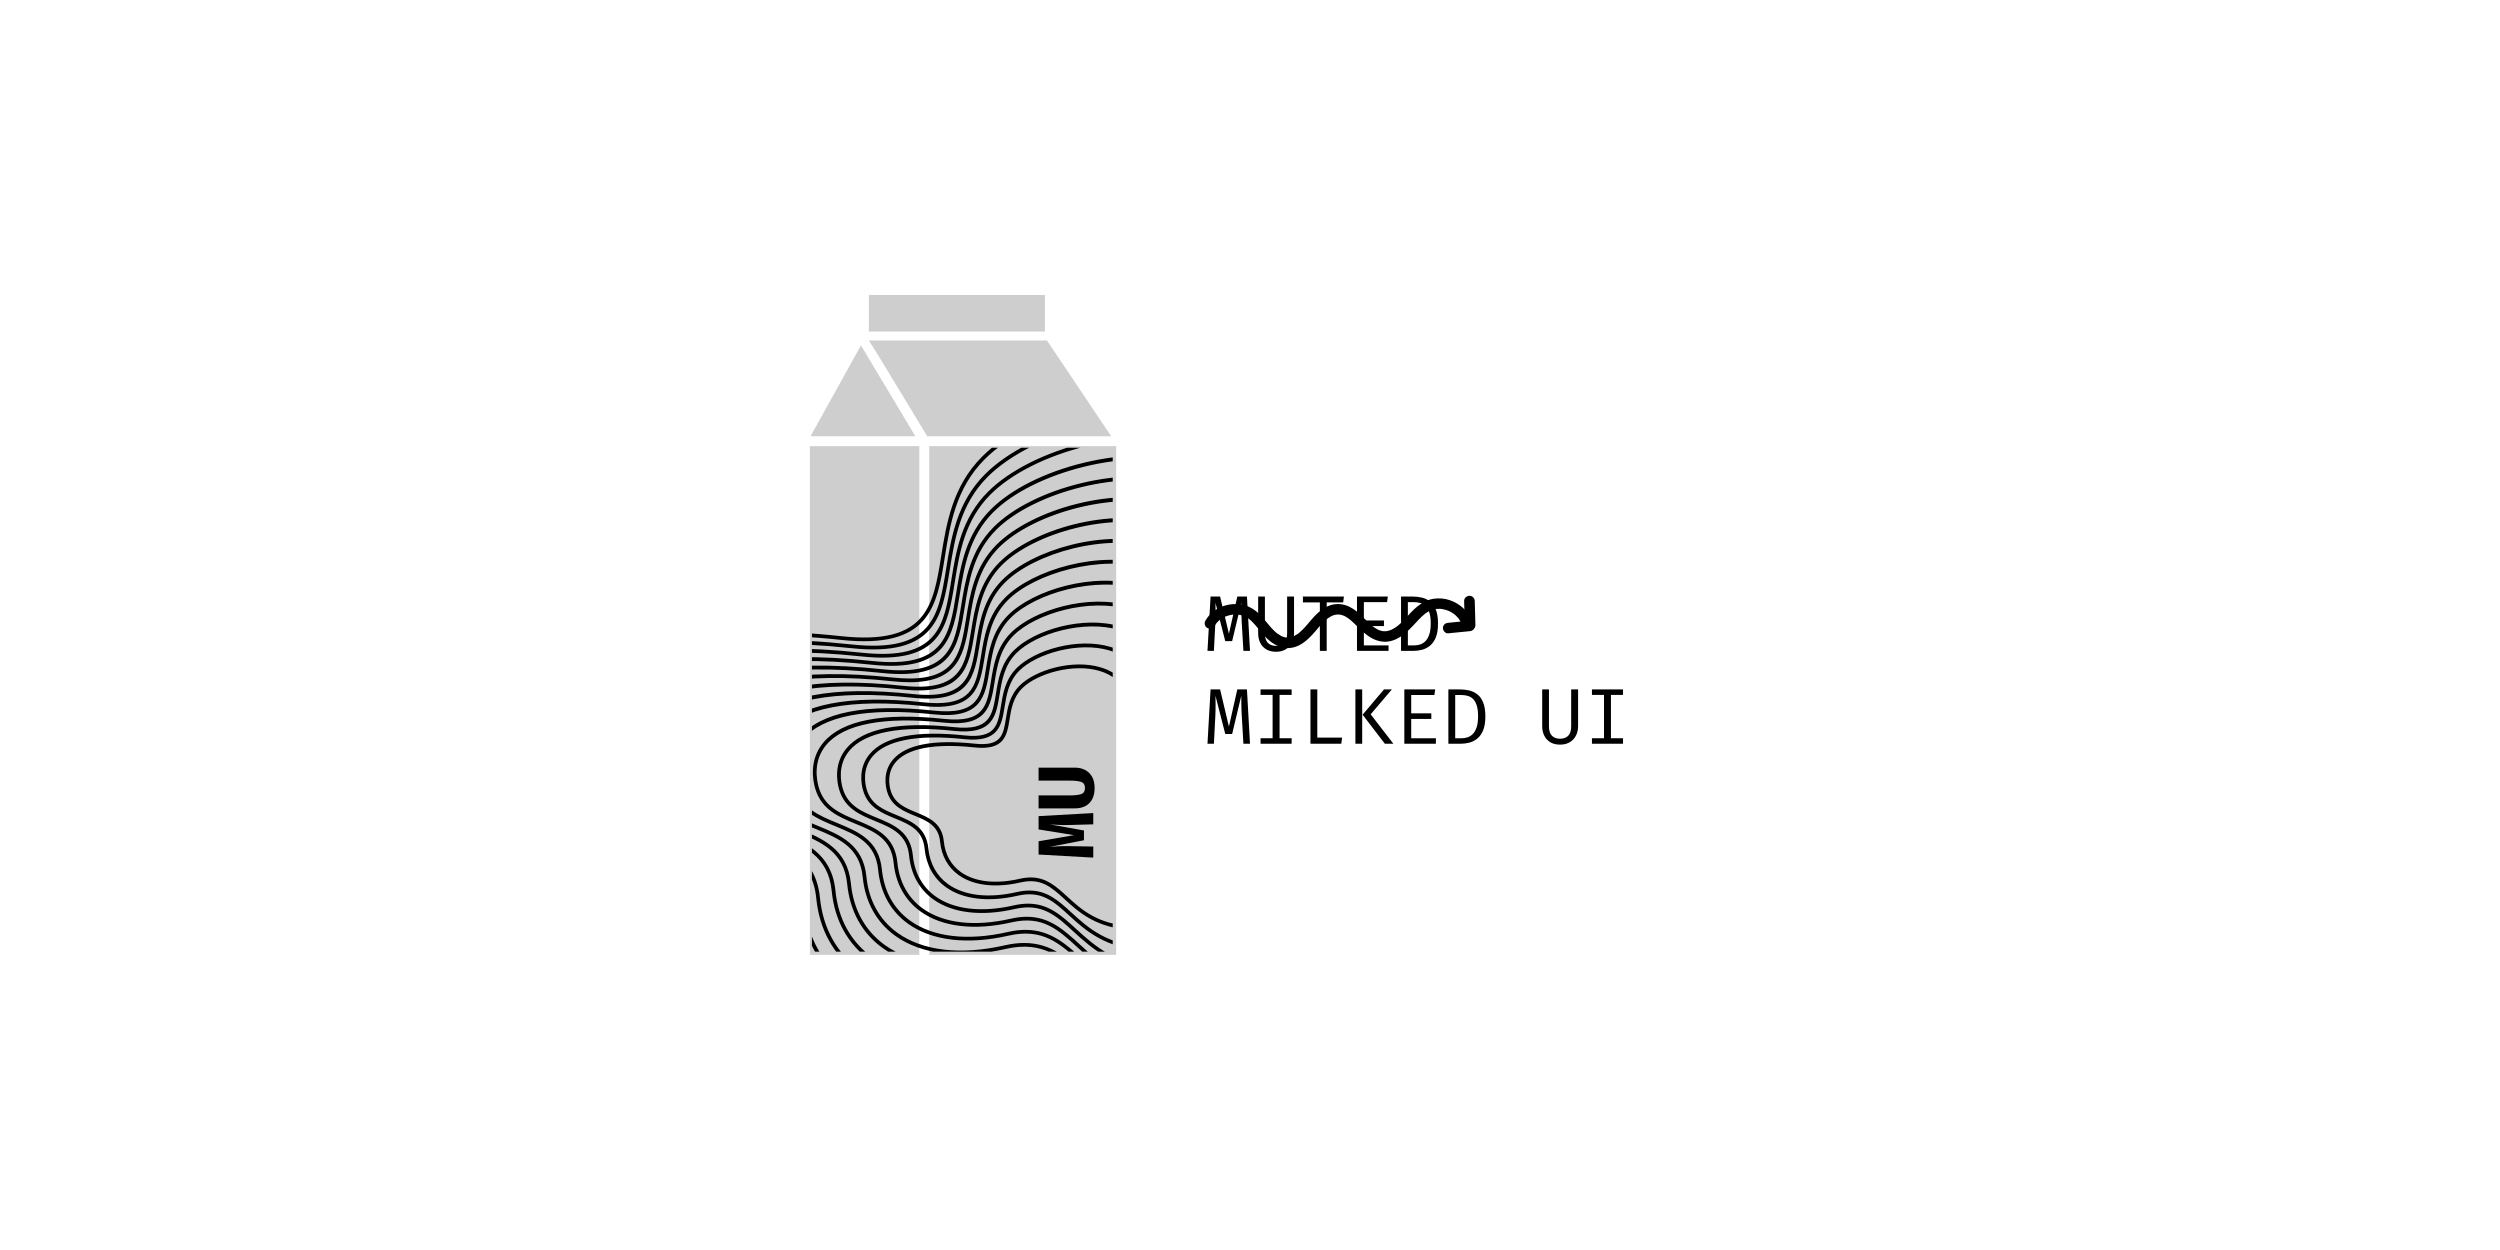 <svg xmlns="http://www.w3.org/2000/svg" xmlns:xlink="http://www.w3.org/1999/xlink" width="1280" zoomAndPan="magnify" viewBox="0 0 960 480" height="640" preserveAspectRatio="xMidYMid meet" version="1.0"><defs><g/><clipPath id="id1"><path d="M 356 171 L 428.609 171 L 428.609 367 L 356 367 Z M 356 171 " clip-rule="nonzero"/></clipPath><clipPath id="id2"><path d="M 311 171 L 354 171 L 354 367 L 311 367 Z M 311 171 " clip-rule="nonzero"/></clipPath><clipPath id="id3"><path d="M 311.789 171.93 L 427.289 171.93 L 427.289 365.43 L 311.789 365.43 Z M 311.789 171.93 " clip-rule="nonzero"/></clipPath><clipPath id="id4"><path d="M 462.344 229 L 566 229 L 566 248.977 L 462.344 248.977 Z M 462.344 229 " clip-rule="nonzero"/></clipPath><clipPath id="id5"><path d="M 562 228.727 L 566.594 228.727 L 566.594 243 L 562 243 Z M 562 228.727 " clip-rule="nonzero"/></clipPath><clipPath id="id6"><path d="M 554 238 L 566.594 238 L 566.594 244 L 554 244 Z M 554 238 " clip-rule="nonzero"/></clipPath></defs><g clip-path="url(#id1)"><path fill="#cfcece" d="M 428.609 171.316 L 428.609 366.664 L 356.82 366.664 L 356.82 171.316 Z M 428.609 171.316 " fill-opacity="1" fill-rule="nonzero"/></g><g clip-path="url(#id2)"><path fill="#cfcece" d="M 353.02 171.316 L 310.859 171.316 L 310.859 366.664 L 353.02 366.664 Z M 353.02 171.316 " fill-opacity="1" fill-rule="nonzero"/></g><path fill="#cfcece" d="M 330.609 132.625 L 351.5 167.523 L 311.238 167.523 Z M 330.609 132.625 " fill-opacity="1" fill-rule="nonzero"/><path fill="#cfcece" d="M 337.445 136.801 L 333.648 130.73 L 402.02 130.73 L 426.711 167.523 L 356.059 167.523 Z M 337.445 136.801 " fill-opacity="1" fill-rule="nonzero"/><path fill="#cfcece" d="M 333.648 130.73 L 337.445 136.801 Z M 333.648 130.73 " fill-opacity="1" fill-rule="nonzero"/><path fill="#cfcece" d="M 401.262 113.281 L 333.648 113.281 L 333.648 127.316 L 401.262 127.316 Z M 401.262 113.281 " fill-opacity="1" fill-rule="nonzero"/><g clip-path="url(#id3)"><path fill="#000000" d="M 576.453 373.781 C 572.367 354.613 562.98 336.918 550.023 323.961 C 523.297 297.234 519.703 271.094 514.73 234.914 C 513.023 222.496 511.09 208.418 507.965 192.953 C 504.035 173.52 491.504 160.098 471.727 154.129 C 456.695 149.598 438.098 149.598 419.355 154.133 C 401.73 158.398 386.34 166.129 377.133 175.336 C 365.727 186.746 363.434 201 361.414 213.574 C 358.344 232.695 355.91 247.797 323.109 244.301 C 274.23 239.086 242.02 245.367 227.359 262.965 C 216.051 276.547 219.184 292.711 221.055 299.031 C 225.953 315.555 239.691 321.207 252.98 326.676 C 267.773 332.762 281.75 338.512 283.703 358.41 C 285.301 374.656 292.625 387.902 304.883 396.727 C 321.902 408.977 347.516 412.008 377.008 405.258 C 401.977 399.539 414.492 410.984 430.332 425.477 C 446.773 440.516 467.238 459.238 509.121 461.465 C 510.852 461.555 512.555 461.602 514.238 461.602 C 541.707 461.602 562.203 449.355 572.273 426.766 C 579.023 411.617 580.508 392.801 576.453 373.781 Z M 570.965 426.18 C 560.543 449.574 538.609 461.609 509.199 460.031 C 467.828 457.832 448.422 440.082 431.301 424.418 C 418.52 412.727 407.176 402.348 389.199 402.348 C 385.359 402.348 381.211 402.824 376.688 403.859 C 347.605 410.516 322.402 407.57 305.723 395.562 C 293.809 386.988 286.688 374.094 285.133 358.27 C 283.09 337.516 268.059 331.328 253.523 325.348 C 240.547 320.008 227.133 314.488 222.43 298.621 C 220.625 292.523 217.594 276.93 228.461 263.883 C 242.594 246.914 275.273 240.637 322.961 245.723 C 357.117 249.367 359.766 232.887 362.828 213.801 C 364.816 201.438 367.066 187.43 378.145 176.348 C 387.172 167.32 402.316 159.73 419.691 155.523 C 438.188 151.047 456.52 151.039 471.312 155.5 C 490.555 161.305 502.742 174.352 506.559 193.234 C 509.676 208.656 511.605 222.711 513.312 235.109 C 518.324 271.562 521.945 297.902 549.012 324.973 C 575.02 350.984 584.664 395.441 570.965 426.18 Z M 542.207 323.012 C 516.875 297.68 513.469 272.902 508.754 238.609 C 507.137 226.832 505.301 213.488 502.34 198.824 C 498.609 180.387 486.723 167.648 467.957 161.988 C 453.703 157.688 436.062 157.688 418.285 161.988 C 401.57 166.035 386.973 173.367 378.238 182.102 C 367.414 192.926 365.242 206.445 363.328 218.375 C 360.418 236.484 358.109 250.785 327.051 247.473 C 280.699 242.531 250.148 248.488 236.238 265.188 C 225.508 278.074 228.48 293.414 230.258 299.41 C 234.902 315.094 247.938 320.457 260.543 325.645 C 274.559 331.414 287.797 336.859 289.648 355.699 C 291.164 371.113 298.113 383.684 309.742 392.055 C 325.891 403.676 350.184 406.551 378.152 400.148 C 401.805 394.73 413.664 405.578 428.676 419.309 C 444.27 433.574 463.676 451.324 503.398 453.438 C 505.043 453.523 506.656 453.57 508.25 453.566 C 534.309 453.566 553.758 441.949 563.309 420.52 C 569.711 406.152 571.117 388.301 567.273 370.262 C 563.398 352.082 554.496 335.301 542.207 323.012 Z M 562 419.934 C 552.125 442.098 531.34 453.5 503.473 452.008 C 464.266 449.922 445.871 433.098 429.645 418.25 C 417.52 407.16 406.766 397.32 389.707 397.32 C 386.062 397.32 382.129 397.77 377.836 398.75 C 350.27 405.062 326.387 402.27 310.582 390.895 C 299.297 382.77 292.551 370.551 291.078 355.562 C 289.141 335.863 274.879 329.996 261.09 324.32 C 248.797 319.262 236.082 314.031 231.629 299.004 C 229.918 293.227 227.051 278.461 237.34 266.102 C 250.73 250.027 281.695 244.082 326.898 248.898 C 359.316 252.359 361.832 236.715 364.742 218.605 C 366.625 206.891 368.754 193.613 379.25 183.117 C 387.805 174.562 402.156 167.367 418.621 163.383 C 436.152 159.141 453.527 159.133 467.543 163.359 C 485.773 168.859 497.32 181.223 500.934 199.109 C 503.891 213.727 505.719 227.051 507.336 238.805 C 512.09 273.375 515.523 298.352 541.195 324.023 C 565.844 348.676 574.98 390.805 562 419.934 Z M 502.781 242.305 C 501.25 231.172 499.516 218.555 496.715 204.695 C 493.188 187.25 481.941 175.199 464.191 169.844 C 450.707 165.777 434.027 165.777 417.219 169.848 C 401.41 173.672 387.605 180.605 379.344 188.867 C 369.105 199.109 367.051 211.895 365.238 223.176 C 362.492 240.273 360.316 253.773 330.992 250.648 C 287.164 245.973 258.273 251.613 245.121 267.402 C 234.961 279.602 237.773 294.117 239.457 299.793 C 243.852 314.633 256.184 319.707 268.105 324.613 C 281.344 330.062 293.848 335.207 295.598 352.992 C 297.031 367.57 303.605 379.465 314.605 387.383 C 329.875 398.375 352.852 401.094 379.301 395.039 C 401.645 389.926 412.844 400.172 427.02 413.141 C 441.766 426.629 460.113 443.414 497.676 445.41 C 499.23 445.492 500.758 445.535 502.266 445.535 C 526.91 445.531 545.309 434.543 554.34 414.273 C 560.398 400.684 561.727 383.805 558.09 366.742 C 554.426 349.551 546.008 333.684 534.387 322.059 C 510.453 298.125 507.234 274.711 502.781 242.305 Z M 553.035 413.691 C 543.703 434.621 524.09 445.387 497.75 443.98 C 460.703 442.012 443.324 426.113 427.988 412.086 C 416.523 401.598 406.348 392.285 390.215 392.285 C 386.766 392.285 383.043 392.711 378.98 393.645 C 352.938 399.605 330.375 396.969 315.441 386.219 C 304.785 378.547 298.414 367.012 297.023 352.852 C 295.188 334.207 281.699 328.656 268.652 323.289 C 257.039 318.512 245.031 313.57 240.828 299.387 C 239.215 293.93 236.504 279.988 246.223 268.32 C 258.867 253.137 288.133 247.52 330.84 252.074 C 361.523 255.348 363.898 240.543 366.652 223.406 C 368.43 212.336 370.445 199.793 380.355 189.883 C 388.438 181.801 401.996 175.004 417.555 171.238 C 434.121 167.23 450.535 167.223 463.777 171.215 C 480.992 176.41 491.895 188.086 495.312 204.977 C 498.105 218.793 499.836 231.387 501.363 242.496 C 505.855 275.184 509.102 298.797 533.375 323.074 C 556.664 346.363 565.301 386.168 553.035 413.691 Z M 496.805 245.996 C 495.363 235.512 493.727 223.625 491.09 210.566 C 487.766 194.117 477.16 182.754 460.422 177.703 C 447.715 173.871 431.992 173.871 416.148 177.703 C 401.246 181.312 388.238 187.848 380.449 195.637 C 370.793 205.293 368.855 217.344 367.148 227.977 C 364.566 244.062 362.52 256.766 334.934 253.824 C 293.629 249.418 266.398 254.734 254 269.625 C 244.418 281.129 247.07 294.82 248.656 300.172 C 252.805 314.176 264.43 318.957 275.668 323.586 C 288.129 328.711 299.895 333.551 301.543 350.285 C 302.895 364.031 309.094 375.242 319.469 382.711 C 333.863 393.074 355.516 395.637 380.449 389.93 C 401.473 385.117 412.016 394.762 425.367 406.977 C 439.262 419.684 456.551 435.504 491.953 437.387 C 493.418 437.465 494.859 437.5 496.281 437.5 C 519.516 437.5 536.859 427.141 545.375 408.027 C 551.082 395.215 552.34 379.305 548.91 363.227 C 545.457 347.023 537.523 332.066 526.57 321.109 C 504.031 298.57 501 276.52 496.805 245.996 Z M 544.066 407.441 C 535.285 427.145 516.809 437.273 492.027 435.957 C 457.141 434.102 440.773 419.129 426.332 405.918 C 415.523 396.031 405.934 387.258 390.723 387.258 C 387.469 387.258 383.961 387.656 380.125 388.535 C 355.605 394.148 334.359 391.668 320.305 381.551 C 310.27 374.328 304.277 363.469 302.965 350.145 C 301.234 332.555 288.516 327.32 276.215 322.258 C 265.281 317.762 253.98 313.109 250.027 299.766 C 248.508 294.637 245.957 281.516 255.098 270.543 C 267.004 256.246 294.555 250.961 334.781 255.25 C 363.734 258.34 365.965 244.375 368.562 228.207 C 370.234 217.789 372.133 205.977 381.461 196.648 C 396.426 181.684 433.195 170.988 460.004 179.074 C 476.207 183.965 486.473 194.953 489.684 210.852 C 492.312 223.863 493.945 235.727 495.383 246.191 C 499.617 276.992 502.676 299.246 525.555 322.125 C 547.484 344.055 555.617 381.531 544.066 407.441 Z M 490.828 249.691 C 489.477 239.848 487.941 228.695 485.465 216.438 C 482.34 200.984 472.379 190.305 456.652 185.562 C 444.715 181.961 429.953 181.965 415.078 185.562 C 401.086 188.949 388.867 195.086 381.555 202.402 C 372.48 211.473 370.664 222.793 369.059 232.781 C 366.637 247.852 364.727 259.75 338.871 257 C 300.09 252.863 274.523 257.859 262.879 271.844 C 253.871 282.656 256.363 295.523 257.855 300.555 C 261.754 313.715 272.672 318.207 283.234 322.555 C 294.914 327.359 305.945 331.898 307.488 347.574 C 308.758 360.488 314.582 371.023 324.328 378.039 C 337.848 387.773 358.188 390.18 381.594 384.82 C 401.301 380.309 411.191 389.355 423.711 400.809 C 436.754 412.742 452.992 427.594 486.23 429.359 C 487.605 429.434 488.961 429.469 490.293 429.469 C 512.117 429.469 528.406 419.734 536.41 401.781 C 541.77 389.75 542.949 374.809 539.73 359.707 C 536.488 344.492 529.035 330.445 518.75 320.16 C 497.609 299.02 494.766 278.328 490.828 249.691 Z M 535.102 401.199 C 526.867 419.672 509.543 429.16 486.305 427.93 C 453.578 426.191 438.227 412.145 424.68 399.75 C 414.527 390.465 405.52 382.227 391.23 382.227 C 388.176 382.227 384.875 382.602 381.273 383.426 C 358.273 388.691 338.348 386.363 325.164 376.879 C 315.762 370.109 310.141 359.926 308.914 347.434 C 307.285 330.902 295.336 325.984 283.781 321.227 C 273.531 317.012 262.934 312.652 259.23 300.148 C 257.805 295.34 255.414 283.043 263.98 272.758 C 275.141 259.355 300.992 254.402 338.723 258.422 C 365.934 261.328 368.035 248.203 370.477 233.008 C 372.043 223.234 373.824 212.16 382.566 203.414 C 396.602 189.379 431.09 179.348 456.238 186.934 C 471.426 191.516 481.051 201.816 484.062 216.719 C 486.531 228.934 488.059 240.066 489.41 249.887 C 493.383 278.801 496.258 299.691 517.738 321.172 C 538.305 341.742 545.934 376.895 535.102 401.199 Z M 484.855 253.387 C 483.59 244.188 482.156 233.762 479.84 222.309 C 476.918 207.848 467.598 197.859 452.883 193.422 C 428.219 185.98 396.078 195.75 382.66 209.168 C 374.172 217.66 372.473 228.242 370.973 237.582 C 368.934 250.27 367.285 260.551 349.27 260.547 C 347.316 260.547 345.172 260.426 342.816 260.176 C 306.559 256.309 282.652 260.984 271.758 274.062 C 263.328 284.188 265.66 296.23 267.055 300.938 C 270.707 313.258 280.918 317.461 290.797 321.523 C 301.699 326.012 311.996 330.246 313.434 344.867 C 314.621 356.949 320.07 366.805 329.191 373.371 C 341.836 382.473 360.855 384.727 382.742 379.715 C 401.137 375.504 410.367 383.949 422.055 394.641 C 434.25 405.801 449.43 419.684 480.508 421.336 C 481.793 421.402 483.059 421.438 484.309 421.438 C 504.723 421.438 519.961 412.332 527.445 395.535 C 532.457 384.285 533.562 370.312 530.551 356.191 C 527.52 341.965 520.551 328.832 510.934 319.215 C 491.188 299.465 488.531 280.137 484.855 253.387 Z M 526.137 394.953 C 518.453 412.195 502.285 421.066 480.582 419.902 C 450.016 418.281 435.676 405.16 423.023 393.586 C 413.531 384.902 405.105 377.195 391.738 377.195 C 388.879 377.195 385.793 377.547 382.422 378.32 C 360.941 383.238 342.336 381.066 330.027 372.207 C 321.25 365.887 316.004 356.387 314.859 344.727 C 313.336 329.25 302.156 324.648 291.344 320.199 C 281.777 316.262 271.883 312.191 268.43 300.527 C 267.098 296.043 264.871 284.57 272.859 274.98 C 283.277 262.469 307.418 257.84 342.66 261.602 C 345.066 261.855 347.262 261.98 349.266 261.98 C 368.5 261.977 370.316 250.688 372.383 237.809 C 373.852 228.684 375.512 218.34 383.672 210.18 C 396.781 197.074 428.988 187.711 452.469 194.793 C 466.645 199.07 475.625 208.68 478.438 222.59 C 480.742 234.004 482.172 244.402 483.434 253.582 C 487.148 280.609 489.836 300.137 509.918 320.223 C 529.125 339.434 536.25 372.258 526.137 394.953 Z M 478.879 257.082 C 477.703 248.527 476.371 238.832 474.215 228.18 C 471.496 214.715 462.812 205.41 449.113 201.277 C 426.164 194.355 396.254 203.445 383.766 215.934 C 375.859 223.84 374.277 233.691 372.883 242.383 C 370.785 255.43 369.125 265.734 346.754 263.352 C 313.023 259.75 290.777 264.102 280.637 276.281 C 272.781 285.715 274.957 296.93 276.254 301.316 C 279.656 312.797 289.164 316.711 298.363 320.492 C 308.484 324.66 318.043 328.594 319.379 342.156 C 320.484 353.406 325.559 362.586 334.051 368.695 C 345.82 377.168 363.52 379.27 383.887 374.605 C 400.965 370.695 409.543 378.543 420.398 388.473 C 431.746 398.855 445.867 411.773 474.785 413.309 C 475.98 413.371 477.16 413.402 478.32 413.402 C 497.324 413.402 511.508 404.926 518.477 389.289 C 523.145 378.816 524.172 365.812 521.371 352.672 C 518.547 339.434 512.062 327.211 503.113 318.262 C 484.766 299.91 482.297 281.945 478.879 257.082 Z M 517.168 388.707 C 510.031 404.719 495.012 412.949 474.859 411.879 C 446.457 410.367 433.125 398.176 421.367 387.418 C 412.531 379.336 404.691 372.16 392.246 372.16 C 389.582 372.16 386.707 372.488 383.566 373.211 C 363.609 377.777 346.32 375.762 334.887 367.535 C 326.738 361.668 321.867 352.844 320.805 342.016 C 319.383 327.594 308.973 323.312 298.906 319.168 C 290.02 315.512 280.832 311.73 277.629 300.91 C 276.395 296.746 274.324 286.098 281.734 277.199 C 291.414 265.574 313.848 261.277 346.602 264.773 C 370.332 267.309 372.168 255.863 374.297 242.609 C 375.656 234.133 377.199 224.523 384.777 216.945 C 396.953 204.77 426.879 196.066 448.699 202.648 C 461.863 206.621 470.199 215.547 472.809 228.461 C 474.957 239.07 476.285 248.742 477.457 257.277 C 480.914 282.418 483.41 300.582 502.102 319.273 C 519.945 337.121 526.566 367.621 517.168 388.707 Z M 472.902 260.777 C 471.816 252.867 470.582 243.902 468.59 234.047 C 466.07 221.578 458.031 212.965 445.344 209.137 C 424.105 202.73 396.43 211.145 384.871 222.703 C 377.551 230.023 376.086 239.141 374.793 247.188 C 372.859 259.223 371.328 268.727 350.695 266.527 C 319.488 263.195 298.906 267.227 289.516 278.5 C 282.234 287.242 284.25 297.637 285.453 301.699 C 288.605 312.336 297.41 315.961 305.922 319.465 C 315.266 323.309 324.094 326.938 325.32 339.449 C 326.348 349.867 331.047 358.363 338.91 364.027 C 349.805 371.867 366.184 373.812 385.031 369.5 C 400.801 365.891 408.715 373.137 418.742 382.309 C 429.238 391.91 442.305 403.859 469.059 405.285 C 470.168 405.344 471.258 405.371 472.332 405.371 C 489.926 405.371 503.059 397.523 509.512 383.043 C 513.828 373.352 514.781 361.316 512.188 349.156 C 509.578 336.902 503.578 325.594 495.293 317.312 C 478.344 300.359 476.062 283.758 472.902 260.777 Z M 508.203 382.461 C 501.613 397.246 487.746 404.844 469.137 403.852 C 442.895 402.457 430.578 391.191 419.711 381.25 C 411.535 373.77 404.277 367.133 392.754 367.133 C 390.285 367.133 387.621 367.434 384.711 368.102 C 366.273 372.32 350.305 370.465 339.746 362.863 C 332.227 357.449 327.73 349.305 326.746 339.309 C 325.434 325.941 315.793 321.977 306.469 318.137 C 298.266 314.762 289.781 311.273 286.824 301.293 C 285.688 297.449 283.777 287.629 290.613 279.418 C 299.551 268.688 320.273 264.723 350.543 267.949 C 372.539 270.297 374.234 259.691 376.207 247.41 C 377.465 239.582 378.891 230.707 385.883 223.715 C 397.129 212.465 424.773 204.426 444.93 210.508 C 457.078 214.172 464.777 222.41 467.184 234.332 C 469.168 244.141 470.398 253.082 471.48 260.973 C 474.68 284.227 476.988 301.031 494.281 318.324 C 510.766 334.812 516.883 362.984 508.203 382.461 Z M 466.926 264.469 C 465.93 257.203 464.797 248.969 462.965 239.918 C 460.648 228.445 453.25 220.52 441.574 216.996 C 422.051 211.105 396.602 218.84 385.977 229.469 C 379.238 236.207 377.891 244.59 376.703 251.988 C 375.051 262.277 373.812 270.004 359.867 270.004 C 358.289 270.004 356.551 269.906 354.637 269.699 C 325.953 266.641 307.031 270.348 298.395 280.719 C 291.691 288.77 293.543 298.34 294.652 302.078 C 297.555 311.875 305.656 315.211 313.488 318.434 C 322.051 321.957 330.141 325.285 331.27 336.738 C 332.211 346.324 336.535 354.145 343.773 359.355 C 353.793 366.566 368.852 368.355 386.18 364.391 C 400.629 361.082 407.891 367.727 417.086 376.141 C 426.734 384.969 438.742 395.949 463.336 397.258 C 464.355 397.312 465.359 397.34 466.348 397.34 C 482.527 397.34 494.609 390.117 500.547 376.797 C 508.867 358.117 503.25 332.137 487.477 316.359 C 471.922 300.805 469.828 285.562 466.926 264.469 Z M 499.238 376.211 C 493.195 389.77 480.488 396.738 463.414 395.828 C 439.332 394.547 428.027 384.207 418.055 375.082 C 410.535 368.207 403.863 362.102 393.262 362.102 C 390.992 362.102 388.539 362.383 385.859 362.996 C 368.941 366.867 354.289 365.16 344.609 358.191 C 337.715 353.23 333.598 345.766 332.695 336.602 C 331.484 324.289 322.613 320.641 314.031 317.109 C 306.512 314.012 298.734 310.812 296.027 301.672 C 294.984 298.152 293.234 289.156 299.496 281.637 C 307.691 271.797 326.703 268.164 354.484 271.125 C 374.738 273.285 376.301 263.52 378.117 252.215 C 379.273 245.031 380.578 236.891 386.988 230.48 C 397.309 220.16 422.668 212.785 441.164 218.367 C 452.301 221.727 459.355 229.277 461.562 240.203 C 463.383 249.211 464.512 257.422 465.508 264.664 C 468.445 286.035 470.57 301.477 486.465 317.375 C 501.59 332.5 507.199 358.344 499.238 376.211 Z M 460.949 268.164 C 460.039 261.543 459.008 254.039 457.344 245.789 C 455.223 235.309 448.469 228.07 437.809 224.855 C 419.988 219.48 396.777 226.539 387.082 236.234 C 380.926 242.387 379.699 250.039 378.613 256.789 C 376.941 267.191 375.73 274.703 358.574 272.875 C 332.418 270.086 315.16 273.473 307.273 282.938 C 301.145 290.297 302.84 299.043 303.852 302.461 C 306.504 311.418 313.902 314.461 321.051 317.402 C 328.836 320.605 336.191 323.633 337.215 334.031 C 338.074 342.785 342.023 349.926 348.633 354.684 C 357.781 361.266 371.523 362.898 387.324 359.281 C 400.461 356.273 407.066 362.32 415.434 369.973 C 424.23 378.023 435.18 388.039 457.613 389.23 C 458.543 389.281 459.457 389.305 460.363 389.305 C 475.133 389.305 486.16 382.711 491.578 370.551 C 499.176 353.508 494.051 329.805 479.656 315.41 C 465.5 301.25 463.594 287.375 460.949 268.164 Z M 490.27 369.969 C 484.777 382.293 473.199 388.637 457.691 387.801 C 435.77 386.637 425.48 377.223 416.398 368.918 C 409.539 362.641 403.449 357.066 393.77 357.066 C 391.695 357.066 389.453 357.324 387.004 357.883 C 371.609 361.41 358.277 359.859 349.473 353.52 C 343.203 349.012 339.461 342.223 338.641 333.891 C 337.531 322.637 329.43 319.301 321.598 316.078 C 314.441 313.133 307.684 310.352 305.227 302.055 C 304.277 298.855 302.688 290.684 308.375 283.855 C 315.828 274.906 333.133 271.605 358.422 274.301 C 376.934 276.277 378.371 267.352 380.031 257.016 C 381.078 250.48 382.27 243.074 388.094 237.246 C 397.484 227.855 420.562 221.145 437.395 226.223 C 447.52 229.277 453.93 236.145 455.938 246.074 C 457.598 254.277 458.625 261.758 459.531 268.359 C 462.211 287.844 464.148 301.922 478.645 316.422 C 492.41 330.188 497.516 353.711 490.27 369.969 Z M 454.977 271.859 C 454.152 265.883 453.223 259.105 451.719 251.66 C 449.801 242.176 443.688 235.621 434.039 232.711 C 417.938 227.852 396.949 234.238 388.188 243 C 382.617 248.57 381.508 255.488 380.527 261.59 C 379.023 270.941 377.941 277.691 362.516 276.055 C 338.887 273.531 323.285 276.598 316.152 285.16 C 310.602 291.828 312.137 299.746 313.051 302.844 C 315.457 310.957 322.145 313.711 328.617 316.375 C 335.621 319.258 342.242 321.98 343.16 331.324 C 343.938 339.242 347.512 345.707 353.496 350.012 C 361.766 355.969 374.191 357.445 388.473 354.176 C 400.289 351.469 406.242 356.914 413.777 363.809 C 421.727 371.082 431.621 380.129 451.891 381.207 C 452.734 381.25 453.559 381.273 454.375 381.273 C 467.734 381.273 477.711 375.309 482.613 364.305 C 489.48 348.898 484.848 327.469 471.84 314.461 C 459.078 301.699 457.355 289.184 454.977 271.859 Z M 481.305 363.719 C 476.359 374.816 465.938 380.523 451.969 379.777 C 432.207 378.727 422.93 370.238 414.746 362.75 C 408.539 357.074 403.035 352.039 394.277 352.039 C 392.398 352.039 390.371 352.27 388.152 352.777 C 374.273 355.953 362.266 354.559 354.332 348.848 C 348.695 344.789 345.324 338.68 344.586 331.184 C 343.582 320.98 336.25 317.965 329.16 315.047 C 322.719 312.398 316.637 309.895 314.426 302.438 C 313.574 299.562 312.145 292.211 317.254 286.078 C 323.965 278.02 339.562 275.047 362.363 277.477 C 379.133 279.27 380.438 271.18 381.941 261.816 C 382.887 255.93 383.957 249.258 389.199 244.016 C 397.66 235.555 418.457 229.508 433.625 234.082 C 442.738 236.832 448.508 243.008 450.316 251.945 C 451.812 259.348 452.738 266.098 453.559 272.055 C 455.977 289.652 457.727 302.371 470.828 315.473 C 483.23 327.879 487.832 349.07 481.305 363.719 Z M 449 275.555 C 448.266 270.223 447.438 264.176 446.094 257.531 C 444.375 249.039 438.902 243.176 430.27 240.57 C 415.879 236.227 397.125 241.934 389.293 249.77 C 384.305 254.754 383.312 260.938 382.438 266.391 C 381.102 274.691 380.141 280.684 366.457 279.227 C 345.348 276.977 331.41 279.719 325.031 287.379 C 320.055 293.355 321.43 300.449 322.25 303.223 C 324.406 310.496 330.391 312.961 336.18 315.344 C 342.406 317.906 348.289 320.324 349.105 328.613 C 349.801 335.703 353 341.484 358.355 345.34 C 365.754 350.664 376.852 351.988 389.617 349.066 C 400.125 346.66 405.418 351.504 412.121 357.641 C 419.223 364.133 428.059 372.219 446.168 373.18 C 446.922 373.219 447.66 373.238 448.391 373.238 C 460.34 373.238 469.262 367.902 473.648 358.059 C 479.785 344.289 475.645 325.137 464.02 313.512 C 452.656 302.145 451.121 290.992 449 275.555 Z M 472.34 357.477 C 467.945 367.34 458.672 372.414 446.242 371.75 C 428.648 370.816 420.383 363.254 413.09 356.582 C 407.543 351.512 402.621 347.008 394.785 347.008 C 393.105 347.008 391.285 347.215 389.297 347.668 C 376.945 350.5 366.25 349.258 359.191 344.18 C 354.184 340.57 351.188 335.141 350.531 328.477 C 349.633 319.328 343.07 316.629 336.723 314.02 C 330.996 311.66 325.586 309.434 323.625 302.816 C 322.867 300.266 321.598 293.738 326.133 288.297 C 332.102 281.129 345.996 278.488 366.305 280.652 C 381.348 282.258 382.504 275.012 383.852 266.621 C 384.695 261.379 385.648 255.441 390.305 250.781 C 397.84 243.25 416.352 237.871 429.855 241.941 C 435.504 243.645 442.66 247.781 444.688 257.816 C 446.023 264.418 446.852 270.438 447.582 275.75 C 449.742 291.465 451.305 302.816 463.008 314.523 C 474.051 325.57 478.148 344.434 472.34 357.477 Z M 443.023 279.25 C 442.379 274.562 441.648 269.246 440.469 263.402 C 438.953 255.906 434.125 250.727 426.5 248.43 C 413.824 244.605 397.301 249.633 390.398 256.535 C 385.996 260.938 385.121 266.387 384.348 271.195 C 383.184 278.441 382.332 283.672 370.398 282.402 C 351.812 280.422 339.539 282.844 333.914 289.598 C 329.512 294.883 330.727 301.152 331.449 303.605 C 333.355 310.039 338.637 312.211 343.742 314.312 C 349.191 316.555 354.34 318.672 355.051 325.906 C 355.664 332.16 358.488 337.266 363.219 340.668 C 369.738 345.363 379.523 346.531 390.766 343.957 C 399.949 341.855 404.594 346.098 410.465 351.473 C 416.719 357.191 424.496 364.309 440.445 365.156 C 441.105 365.191 441.762 365.207 442.402 365.207 C 452.941 365.207 460.812 360.5 464.684 351.812 C 470.09 339.68 466.445 322.805 456.203 312.562 C 446.234 302.59 444.887 292.801 443.023 279.25 Z M 463.375 351.227 C 459.523 359.863 451.422 364.301 440.52 363.723 C 425.086 362.902 417.832 356.27 411.434 350.414 C 406.547 345.941 402.207 341.973 395.297 341.973 C 393.809 341.973 392.203 342.156 390.445 342.559 C 379.613 345.039 370.238 343.957 364.055 339.504 C 359.672 336.348 357.051 331.598 356.477 325.766 C 355.68 317.676 349.891 315.293 344.289 312.988 C 339.273 310.922 334.535 308.973 332.824 303.195 C 332.164 300.969 331.055 295.266 335.016 290.516 C 340.242 284.238 352.426 281.926 370.246 283.828 C 383.543 285.246 384.621 278.527 385.762 271.422 C 386.5 266.828 387.34 261.621 391.41 257.547 C 398.016 250.941 414.25 246.227 426.09 249.797 C 431.031 251.289 437.293 254.91 439.066 263.688 C 440.238 269.484 440.965 274.773 441.609 279.441 C 443.508 293.27 444.883 303.262 455.191 313.574 C 464.875 323.258 468.469 339.797 463.375 351.227 Z M 437.051 282.941 C 436.492 278.898 435.863 274.316 434.844 269.273 C 433.531 262.773 429.344 258.281 422.73 256.289 C 411.766 252.98 397.473 257.328 391.504 263.301 C 387.684 267.121 386.926 271.836 386.258 275.996 C 385.266 282.191 384.539 286.66 374.336 285.578 C 358.277 283.867 347.664 285.965 342.793 291.816 C 338.965 296.41 340.02 301.859 340.648 303.988 C 342.309 309.578 346.883 311.461 351.305 313.281 C 355.977 315.203 360.391 317.02 360.996 323.195 C 361.527 328.621 363.98 333.047 368.078 335.996 C 373.727 340.062 382.191 341.078 391.914 338.848 C 399.785 337.047 403.766 340.691 408.812 345.309 C 414.215 350.25 420.934 356.398 434.723 357.133 C 435.297 357.16 435.863 357.176 436.418 357.176 C 445.547 357.176 452.363 353.094 455.715 345.566 C 460.395 335.066 457.242 320.469 448.387 311.613 C 439.812 303.039 438.652 294.609 437.051 282.941 Z M 454.406 344.984 C 451.105 352.391 444.148 356.207 434.797 355.699 C 421.523 354.996 415.281 349.285 409.777 344.25 C 405.547 340.379 401.793 336.945 395.801 336.945 C 394.512 336.945 393.117 337.105 391.59 337.453 C 382.273 339.586 374.223 338.656 368.914 334.836 C 365.156 332.129 362.91 328.059 362.422 323.059 C 361.727 316.023 356.707 313.957 351.848 311.957 C 347.547 310.188 343.484 308.516 342.02 303.578 C 341.457 301.672 340.508 296.797 343.891 292.734 C 347.016 288.977 354.812 284.934 374.184 287.004 C 385.738 288.238 386.68 282.398 387.672 276.223 C 388.305 272.277 389.023 267.805 392.516 264.312 C 398.188 258.641 412.141 254.59 422.316 257.66 C 426.551 258.938 431.918 262.039 433.438 269.559 C 434.449 274.555 435.074 279.113 435.629 283.137 C 437.27 295.082 438.457 303.711 447.371 312.625 C 455.695 320.945 458.785 335.16 454.406 344.984 Z M 454.406 344.984 " fill-opacity="1" fill-rule="nonzero"/></g><g clip-path="url(#id4)"><path fill="#000000" d="M 466.383 240.41 C 466.5 240.207 466.613 240.004 466.742 239.809 C 466.84 239.66 467.113 239.41 467.145 239.242 C 467.137 239.285 466.832 239.613 467.062 239.359 C 467.145 239.262 467.227 239.168 467.309 239.074 C 467.48 238.887 467.648 238.703 467.832 238.535 C 467.98 238.387 468.137 238.254 468.301 238.113 C 468.383 238.043 468.473 237.984 468.547 237.91 C 468.75 237.715 468.133 238.207 468.484 237.957 C 468.867 237.688 469.246 237.434 469.656 237.211 C 469.84 237.109 470.027 237.008 470.219 236.914 C 470.336 236.859 470.449 236.805 470.566 236.75 C 470.961 236.562 470.219 236.879 470.492 236.777 C 470.953 236.617 471.402 236.441 471.879 236.312 C 472.293 236.207 472.707 236.125 473.125 236.043 C 473.559 235.965 472.73 236.078 473.02 236.059 C 473.129 236.051 473.23 236.031 473.34 236.023 C 473.594 235.996 473.852 235.984 474.102 235.977 C 474.523 235.965 474.953 235.977 475.375 236.012 C 475.484 236.016 475.645 236.066 475.754 236.051 C 475.359 236.113 475.414 235.996 475.652 236.039 C 475.906 236.086 476.148 236.125 476.395 236.18 C 476.824 236.281 477.25 236.406 477.668 236.555 C 477.719 236.578 477.852 236.652 477.902 236.652 C 477.824 236.617 477.734 236.578 477.652 236.543 C 477.727 236.578 477.809 236.609 477.883 236.645 C 478.113 236.75 478.34 236.867 478.562 236.992 C 478.77 237.109 478.965 237.23 479.164 237.363 C 479.27 237.438 479.379 237.512 479.488 237.586 C 479.578 237.652 479.891 237.855 479.523 237.602 C 479.992 237.93 480.422 238.355 480.828 238.75 C 481.664 239.574 482.422 240.477 483.168 241.387 C 484.637 243.176 486.066 244.961 487.922 246.383 C 489.887 247.883 492.246 248.977 494.789 248.867 C 499.754 248.664 503.121 244.766 506.066 241.27 C 506.762 240.441 507.473 239.633 508.25 238.879 C 508.652 238.488 509.066 238.105 509.5 237.75 C 509.543 237.715 509.703 237.555 509.738 237.559 C 509.68 237.605 509.625 237.648 509.562 237.695 C 509.645 237.633 509.727 237.574 509.809 237.52 C 510.047 237.344 510.297 237.176 510.547 237.02 C 510.941 236.777 511.391 236.469 511.84 236.34 C 511.281 236.496 512.031 236.285 512.168 236.238 C 512.445 236.152 512.723 236.086 513.004 236.031 C 513.051 236.023 513.098 236.012 513.145 236.004 C 513.371 235.969 513.336 235.969 513.039 236.016 C 513.105 236.031 513.254 235.996 513.328 235.992 C 513.582 235.969 513.84 235.969 514.09 235.977 C 514.297 235.984 514.5 236.016 514.695 236.023 C 514.676 236.023 514.152 235.938 514.48 235.996 C 514.621 236.023 514.766 236.051 514.902 236.086 C 515.246 236.164 515.594 236.273 515.93 236.395 C 516.445 236.59 515.535 236.207 516.031 236.441 C 516.227 236.535 516.418 236.629 516.609 236.73 C 516.926 236.906 517.242 237.102 517.539 237.305 C 517.711 237.418 517.871 237.539 518.035 237.652 C 518.16 237.742 518.355 237.945 517.934 237.574 C 518.035 237.66 518.145 237.734 518.246 237.824 C 519.539 238.867 520.695 240.059 521.879 241.211 C 524.504 243.754 527.434 246.188 531.262 246.414 C 536.465 246.727 540.418 242.684 543.613 239.191 C 544.363 238.375 545.117 237.566 545.918 236.805 C 546.301 236.449 546.688 236.105 547.098 235.773 C 547.172 235.715 547.531 235.363 547.176 235.707 C 547.266 235.621 547.387 235.555 547.492 235.48 C 547.742 235.297 548.008 235.129 548.273 234.969 C 548.516 234.82 548.77 234.676 549.027 234.551 C 549.121 234.504 549.219 234.457 549.312 234.414 C 549.355 234.395 549.387 234.383 549.43 234.359 C 549.625 234.273 549.578 234.293 549.285 234.414 C 549.469 234.402 549.699 234.254 549.871 234.199 C 550.109 234.117 550.348 234.051 550.59 233.996 C 550.797 233.949 550.992 233.902 551.195 233.871 C 551.32 233.848 551.449 233.844 551.562 233.809 C 551.531 233.816 551.047 233.863 551.395 233.836 C 551.852 233.801 552.297 233.773 552.762 233.789 C 552.973 233.797 553.176 233.809 553.379 233.82 C 553.496 233.828 553.637 233.871 553.754 233.863 C 553.297 233.902 553.434 233.816 553.645 233.848 C 554.121 233.93 554.59 234.023 555.055 234.16 C 555.258 234.219 555.453 234.281 555.652 234.348 C 555.82 234.402 556.074 234.562 556.242 234.562 C 555.922 234.562 555.918 234.414 556.16 234.527 C 556.258 234.578 556.352 234.617 556.445 234.656 C 556.672 234.766 556.895 234.879 557.121 235 C 557.488 235.203 557.84 235.426 558.18 235.66 C 558.258 235.715 558.391 235.855 558.488 235.883 C 558.188 235.809 558.215 235.66 558.418 235.836 C 558.609 235.996 558.801 236.152 558.984 236.32 C 559.305 236.617 559.602 236.926 559.887 237.258 C 559.941 237.316 559.992 237.383 560.043 237.445 C 560.332 237.781 559.773 237.062 560.031 237.426 C 560.176 237.629 560.316 237.828 560.445 238.039 C 560.664 238.387 560.855 238.75 561.039 239.121 C 561.234 239.52 560.875 238.676 561.023 239.094 C 561.051 239.176 561.086 239.25 561.113 239.324 C 561.199 239.559 561.277 239.797 561.344 240.039 C 561.629 241.055 562.801 241.789 563.852 241.453 C 564.902 241.117 565.586 240.059 565.281 238.969 C 564.105 234.895 560.719 231.836 556.727 230.469 C 554.734 229.789 552.613 229.625 550.531 229.922 C 548.246 230.254 546.238 231.336 544.445 232.738 C 542.613 234.164 541.109 235.938 539.539 237.629 C 538.738 238.488 537.906 239.332 537.004 240.086 C 536.902 240.168 536.254 240.664 536.648 240.375 C 536.434 240.535 536.215 240.691 535.988 240.848 C 535.461 241.203 534.902 241.527 534.324 241.797 C 534.25 241.828 534.113 241.918 534.039 241.926 C 534.105 241.898 534.168 241.871 534.234 241.844 C 534.141 241.883 534.039 241.918 533.941 241.957 C 533.699 242.047 533.445 242.125 533.203 242.191 C 532.949 242.262 532.699 242.309 532.441 242.363 C 531.93 242.469 532.891 242.348 532.367 242.367 C 532.184 242.375 532 242.395 531.816 242.395 C 531.535 242.402 531.262 242.375 530.992 242.363 C 530.66 242.348 531.176 242.387 531.203 242.395 C 531.094 242.367 530.984 242.363 530.875 242.34 C 530.48 242.266 530.094 242.16 529.715 242.031 C 529.609 241.996 529.508 241.957 529.406 241.918 C 529.02 241.777 529.863 242.133 529.496 241.949 C 529.332 241.871 529.168 241.797 529.004 241.715 C 528.645 241.527 528.297 241.324 527.957 241.094 C 527.801 240.996 527.652 240.887 527.496 240.777 C 527.406 240.711 527.32 240.637 527.223 240.578 C 527.719 240.887 527.395 240.711 527.277 240.617 C 526.945 240.355 526.625 240.086 526.305 239.801 C 523.723 237.52 521.469 234.652 518.328 233.074 C 516.398 232.105 514.344 231.742 512.195 232.086 C 509.793 232.469 507.672 233.891 505.918 235.492 C 504.242 237.016 502.902 238.82 501.406 240.496 C 500.695 241.305 499.938 242.078 499.121 242.785 C 499.008 242.887 498.891 242.98 498.777 243.082 C 498.703 243.145 498.336 243.484 498.715 243.137 C 498.531 243.297 498.309 243.434 498.102 243.566 C 497.652 243.863 497.184 244.121 496.695 244.363 C 496.246 244.578 497.117 244.219 496.648 244.383 C 496.531 244.422 496.422 244.461 496.309 244.504 C 496.055 244.59 495.805 244.656 495.547 244.719 C 495.449 244.738 495.355 244.758 495.262 244.781 C 495.211 244.785 495.164 244.793 495.117 244.805 C 494.895 244.84 494.926 244.832 495.227 244.793 C 495.09 244.902 494.52 244.832 494.336 244.828 C 494.18 244.82 494.027 244.805 493.871 244.801 C 493.477 244.781 493.914 244.82 493.961 244.812 C 493.703 244.848 493.316 244.684 493.07 244.617 C 492.859 244.559 492.527 244.512 492.348 244.375 C 492.684 244.625 492.5 244.441 492.348 244.367 C 492.188 244.293 492.031 244.215 491.867 244.133 C 491.383 243.875 490.93 243.586 490.492 243.27 C 490.398 243.195 490.09 243.027 490.465 243.258 C 490.336 243.176 490.215 243.055 490.098 242.961 C 489.859 242.758 489.621 242.551 489.391 242.336 C 488.547 241.539 487.793 240.664 487.051 239.77 C 485.598 238.004 484.203 236.164 482.395 234.738 C 480.637 233.355 478.652 232.395 476.414 232.086 C 472.199 231.504 467.723 232.824 464.723 235.891 C 464.004 236.625 463.363 237.465 462.859 238.359 C 462.344 239.285 462.602 240.609 463.594 241.121 C 464.555 241.633 465.824 241.391 466.383 240.41 Z M 466.383 240.41 " fill-opacity="1" fill-rule="nonzero"/></g><g clip-path="url(#id5)"><path fill="#000000" d="M 562.227 230.797 C 562.309 233.863 562.398 236.934 562.48 239.996 C 562.508 241.055 563.398 242.066 564.52 242.02 C 565.602 241.973 566.594 241.129 566.559 239.996 C 566.477 236.934 566.391 233.871 566.309 230.797 C 566.281 229.746 565.391 228.73 564.27 228.777 C 563.188 228.824 562.199 229.668 562.227 230.797 Z M 562.227 230.797 " fill-opacity="1" fill-rule="nonzero"/></g><g clip-path="url(#id6)"><path fill="#000000" d="M 564.273 238.34 C 561.555 238.609 558.836 238.887 556.113 239.156 C 555.555 239.211 555.082 239.344 554.672 239.75 C 554.32 240.098 554.055 240.672 554.074 241.176 C 554.121 242.18 554.977 243.312 556.113 243.195 C 558.836 242.926 561.555 242.652 564.273 242.383 C 564.832 242.328 565.309 242.191 565.715 241.789 C 566.07 241.438 566.344 240.867 566.316 240.363 C 566.273 239.359 565.41 238.227 564.273 238.34 Z M 564.273 238.34 " fill-opacity="1" fill-rule="nonzero"/></g><g fill="#000000" fill-opacity="1"><g transform="translate(419.816, 329.859)"><g><path d="M -21 -16.469 L 0 -17.641 L 0 -13.312 L -8.984 -13.062 C -9.816 -13.039 -10.562 -13.031 -11.219 -13.031 C -11.875 -13.039 -12.492 -13.055 -13.078 -13.078 C -13.66 -13.098 -14.242 -13.129 -14.828 -13.172 C -15.422 -13.211 -16.066 -13.258 -16.766 -13.312 L -3.578 -10.953 L -3.578 -7.203 L -16.766 -4.656 C -16.098 -4.707 -15.469 -4.754 -14.875 -4.797 C -14.289 -4.848 -13.695 -4.883 -13.094 -4.906 C -12.5 -4.926 -11.863 -4.941 -11.188 -4.953 C -10.508 -4.961 -9.75 -4.957 -8.906 -4.938 L 0 -4.781 L 0 -0.531 L -21 -1.719 L -21 -6.812 L -7.422 -9.156 L -21 -11.359 Z M -21 -16.469 "/></g></g></g><g fill="#000000" fill-opacity="1"><g transform="translate(419.816, 311.681)"><g><path d="M -21 -16.906 L -7.031 -16.906 C -5.594 -16.906 -4.305 -16.613 -3.172 -16.031 C -2.035 -15.445 -1.133 -14.578 -0.469 -13.422 C 0.188 -12.266 0.516 -10.82 0.516 -9.094 C 0.516 -7.344 0.195 -5.891 -0.438 -4.734 C -1.07 -3.578 -1.953 -2.707 -3.078 -2.125 C -4.211 -1.551 -5.531 -1.266 -7.031 -1.266 L -21 -1.266 L -21 -6.25 L -8.875 -6.25 C -6.988 -6.25 -5.566 -6.422 -4.609 -6.766 C -3.66 -7.109 -3.188 -7.883 -3.188 -9.094 C -3.188 -10.289 -3.66 -11.062 -4.609 -11.406 C -5.566 -11.75 -6.988 -11.922 -8.875 -11.922 L -21 -11.922 Z M -21 -16.906 "/></g></g></g><g fill="#000000" fill-opacity="1"><g transform="translate(462.75, 249.934)"><g><path d="M 16.078 -20.859 L 17.25 0 L 14.719 0 L 14.078 -10.891 C 14.047 -11.629 14.016 -12.375 13.984 -13.125 C 13.953 -13.883 13.93 -14.613 13.922 -15.312 C 13.91 -16.008 13.906 -16.629 13.906 -17.172 C 13.906 -17.723 13.906 -18.148 13.906 -18.453 L 10.391 -3.734 L 7.75 -3.734 L 3.984 -18.453 C 3.992 -18.16 4.004 -17.727 4.016 -17.156 C 4.023 -16.582 4.031 -15.938 4.031 -15.219 C 4.039 -14.508 4.035 -13.773 4.016 -13.016 C 4.004 -12.266 3.984 -11.566 3.953 -10.922 L 3.391 0 L 0.922 0 L 2.109 -20.859 L 5.766 -20.859 L 9.156 -6.578 L 12.375 -20.859 Z M 16.078 -20.859 "/></g></g></g><g fill="#000000" fill-opacity="1"><g transform="translate(480.929, 249.934)"><g><path d="M 15.984 -20.859 L 15.984 -6.75 C 15.984 -5.352 15.695 -4.117 15.125 -3.047 C 14.551 -1.973 13.75 -1.141 12.719 -0.547 C 11.688 0.047 10.469 0.344 9.062 0.344 C 7.625 0.344 6.391 0.047 5.359 -0.547 C 4.336 -1.148 3.555 -1.988 3.016 -3.062 C 2.473 -4.133 2.203 -5.363 2.203 -6.75 L 2.203 -20.859 L 4.797 -20.859 L 4.797 -6.672 C 4.797 -5.078 5.164 -3.883 5.906 -3.094 C 6.656 -2.312 7.707 -1.922 9.062 -1.922 C 10.426 -1.922 11.477 -2.312 12.219 -3.094 C 12.957 -3.883 13.328 -5.078 13.328 -6.672 L 13.328 -20.859 Z M 15.984 -20.859 "/></g></g></g><g fill="#000000" fill-opacity="1"><g transform="translate(499.108, 249.934)"><g><path d="M 10.344 -18.609 L 10.344 0 L 7.719 0 L 7.719 -18.609 L 1.219 -18.609 L 1.219 -20.859 L 16.953 -20.859 L 16.672 -18.609 Z M 10.344 -18.609 "/></g></g></g><g fill="#000000" fill-opacity="1"><g transform="translate(517.286, 249.934)"><g><path d="M 6.438 -18.703 L 6.438 -11.672 L 14.156 -11.672 L 14.156 -9.516 L 6.438 -9.516 L 6.438 -2.109 L 15.922 -2.109 L 15.922 0 L 3.797 0 L 3.797 -20.859 L 15.641 -20.859 L 15.344 -18.703 Z M 6.438 -18.703 "/></g></g></g><g fill="#000000" fill-opacity="1"><g transform="translate(535.465, 249.934)"><g><path d="M 13.938 -10.531 C 13.938 -12.344 13.742 -13.797 13.359 -14.891 C 12.973 -15.984 12.469 -16.801 11.844 -17.344 C 11.219 -17.883 10.535 -18.242 9.797 -18.422 C 9.055 -18.609 8.328 -18.703 7.609 -18.703 L 5.156 -18.703 L 5.156 -2.109 L 7.641 -2.109 C 8.379 -2.109 9.117 -2.223 9.859 -2.453 C 10.609 -2.691 11.289 -3.117 11.906 -3.734 C 12.52 -4.348 13.008 -5.203 13.375 -6.297 C 13.75 -7.391 13.938 -8.801 13.938 -10.531 Z M 16.734 -10.531 C 16.734 -8.344 16.453 -6.562 15.891 -5.188 C 15.328 -3.812 14.578 -2.742 13.641 -1.984 C 12.711 -1.234 11.695 -0.711 10.594 -0.422 C 9.488 -0.141 8.395 0 7.312 0 L 2.531 0 L 2.531 -20.859 L 6.984 -20.859 C 8.203 -20.859 9.391 -20.723 10.547 -20.453 C 11.703 -20.18 12.75 -19.676 13.688 -18.938 C 14.625 -18.207 15.363 -17.164 15.906 -15.812 C 16.457 -14.457 16.734 -12.695 16.734 -10.531 Z M 16.734 -10.531 "/></g></g></g><g fill="#000000" fill-opacity="1"><g transform="translate(462.75, 285.594)"><g><path d="M 16.078 -20.859 L 17.25 0 L 14.719 0 L 14.078 -10.891 C 14.047 -11.629 14.016 -12.375 13.984 -13.125 C 13.953 -13.883 13.93 -14.613 13.922 -15.312 C 13.91 -16.008 13.906 -16.629 13.906 -17.172 C 13.906 -17.723 13.906 -18.148 13.906 -18.453 L 10.391 -3.734 L 7.75 -3.734 L 3.984 -18.453 C 3.992 -18.16 4.004 -17.727 4.016 -17.156 C 4.023 -16.582 4.031 -15.938 4.031 -15.219 C 4.039 -14.508 4.035 -13.773 4.016 -13.016 C 4.004 -12.266 3.984 -11.566 3.953 -10.922 L 3.391 0 L 0.922 0 L 2.109 -20.859 L 5.766 -20.859 L 9.156 -6.578 L 12.375 -20.859 Z M 16.078 -20.859 "/></g></g></g><g fill="#000000" fill-opacity="1"><g transform="translate(480.929, 285.594)"><g><path d="M 15.062 -20.859 L 15.062 -18.75 L 10.422 -18.75 L 10.422 -2.109 L 15.062 -2.109 L 15.062 0 L 3.125 0 L 3.125 -2.109 L 7.75 -2.109 L 7.75 -18.75 L 3.125 -18.75 L 3.125 -20.859 Z M 15.062 -20.859 "/></g></g></g><g fill="#000000" fill-opacity="1"><g transform="translate(499.108, 285.594)"><g><path d="M 4.109 0 L 4.109 -20.859 L 6.734 -20.859 L 6.734 -2.344 L 16.25 -2.344 L 15.953 0 Z M 4.109 0 "/></g></g></g><g fill="#000000" fill-opacity="1"><g transform="translate(517.286, 285.594)"><g><path d="M 5.797 0 L 3.188 0 L 3.188 -20.859 L 5.797 -20.859 Z M 5.953 -11.141 L 14.156 -20.859 L 17.188 -20.859 L 9.047 -11.297 L 17.766 0 L 14.5 0 Z M 5.953 -11.141 "/></g></g></g><g fill="#000000" fill-opacity="1"><g transform="translate(535.465, 285.594)"><g><path d="M 6.438 -18.703 L 6.438 -11.672 L 14.156 -11.672 L 14.156 -9.516 L 6.438 -9.516 L 6.438 -2.109 L 15.922 -2.109 L 15.922 0 L 3.797 0 L 3.797 -20.859 L 15.641 -20.859 L 15.344 -18.703 Z M 6.438 -18.703 "/></g></g></g><g fill="#000000" fill-opacity="1"><g transform="translate(553.644, 285.594)"><g><path d="M 13.938 -10.531 C 13.938 -12.344 13.742 -13.797 13.359 -14.891 C 12.973 -15.984 12.469 -16.801 11.844 -17.344 C 11.219 -17.883 10.535 -18.242 9.797 -18.422 C 9.055 -18.609 8.328 -18.703 7.609 -18.703 L 5.156 -18.703 L 5.156 -2.109 L 7.641 -2.109 C 8.379 -2.109 9.117 -2.223 9.859 -2.453 C 10.609 -2.691 11.289 -3.117 11.906 -3.734 C 12.52 -4.348 13.008 -5.203 13.375 -6.297 C 13.75 -7.391 13.938 -8.801 13.938 -10.531 Z M 16.734 -10.531 C 16.734 -8.344 16.453 -6.562 15.891 -5.188 C 15.328 -3.812 14.578 -2.742 13.641 -1.984 C 12.711 -1.234 11.695 -0.711 10.594 -0.422 C 9.488 -0.141 8.395 0 7.312 0 L 2.531 0 L 2.531 -20.859 L 6.984 -20.859 C 8.203 -20.859 9.391 -20.723 10.547 -20.453 C 11.703 -20.18 12.75 -19.676 13.688 -18.938 C 14.625 -18.207 15.363 -17.164 15.906 -15.812 C 16.457 -14.457 16.734 -12.695 16.734 -10.531 Z M 16.734 -10.531 "/></g></g></g><g fill="#000000" fill-opacity="1"><g transform="translate(571.823, 285.594)"><g/></g></g><g fill="#000000" fill-opacity="1"><g transform="translate(590.002, 285.594)"><g><path d="M 15.984 -20.859 L 15.984 -6.75 C 15.984 -5.352 15.695 -4.117 15.125 -3.047 C 14.551 -1.973 13.75 -1.141 12.719 -0.547 C 11.688 0.047 10.469 0.344 9.062 0.344 C 7.625 0.344 6.391 0.047 5.359 -0.547 C 4.336 -1.148 3.555 -1.988 3.016 -3.062 C 2.473 -4.133 2.203 -5.363 2.203 -6.75 L 2.203 -20.859 L 4.797 -20.859 L 4.797 -6.672 C 4.797 -5.078 5.164 -3.883 5.906 -3.094 C 6.656 -2.312 7.707 -1.922 9.062 -1.922 C 10.426 -1.922 11.477 -2.312 12.219 -3.094 C 12.957 -3.883 13.328 -5.078 13.328 -6.672 L 13.328 -20.859 Z M 15.984 -20.859 "/></g></g></g><g fill="#000000" fill-opacity="1"><g transform="translate(608.18, 285.594)"><g><path d="M 15.062 -20.859 L 15.062 -18.75 L 10.422 -18.75 L 10.422 -2.109 L 15.062 -2.109 L 15.062 0 L 3.125 0 L 3.125 -2.109 L 7.75 -2.109 L 7.75 -18.75 L 3.125 -18.75 L 3.125 -20.859 Z M 15.062 -20.859 "/></g></g></g></svg>